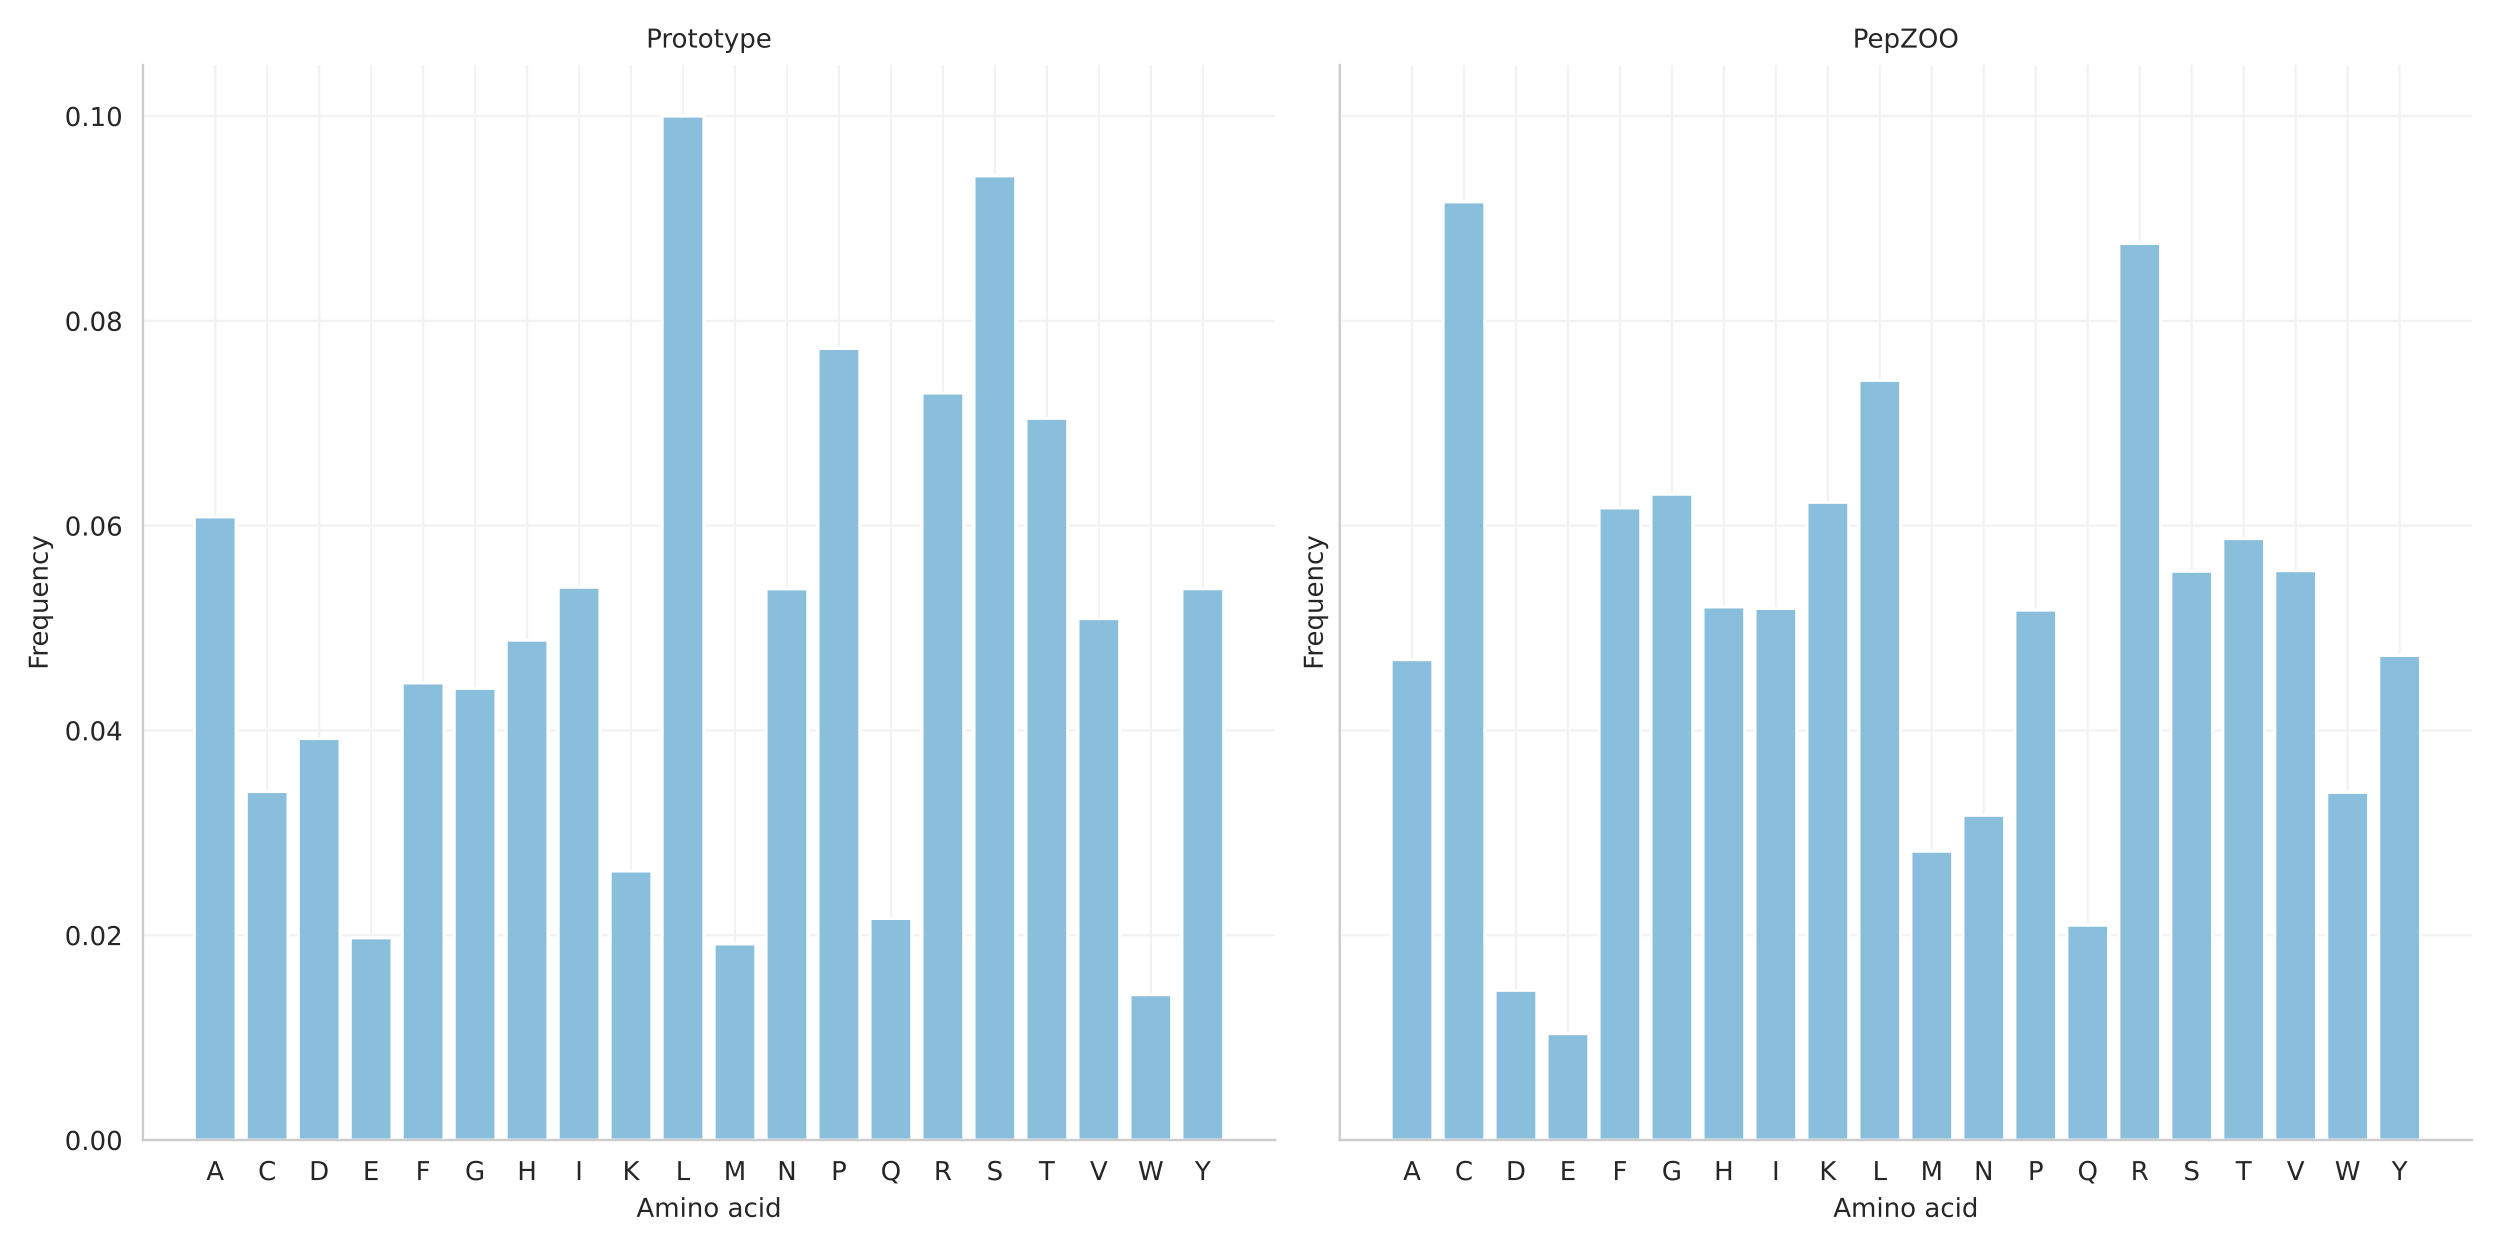<?xml version="1.0" encoding="utf-8" standalone="no"?>
<!DOCTYPE svg PUBLIC "-//W3C//DTD SVG 1.1//EN"
  "http://www.w3.org/Graphics/SVG/1.1/DTD/svg11.dtd">
<!-- Created with matplotlib (https://matplotlib.org/) -->
<svg height="432pt" version="1.1" viewBox="0 0 864 432" width="864pt" xmlns="http://www.w3.org/2000/svg" xmlns:xlink="http://www.w3.org/1999/xlink">
 <defs>
  <style type="text/css">*{stroke-linecap:butt;stroke-linejoin:round;}</style>
 </defs>
 <g id="figure_1">
  <g id="patch_1">
   <path d="M 0 432 
L 864 432 
L 864 0 
L 0 0 
z
" style="fill:#ffffff;"/>
  </g>
  <g id="axes_1">
   <g id="patch_2">
    <path d="M 49.4 394 
L 440.66 394 
L 440.66 22.44 
L 49.4 22.44 
z
" style="fill:#ffffff;"/>
   </g>
   <g id="matplotlib.axis_1">
    <g id="xtick_1">
     <g id="line2d_1">
      <path clip-path="url(#p9fd3f8b994)" d="M 74.37 394 
L 74.37 22.44 
" style="fill:none;stroke:#f2f2f2;stroke-linecap:round;stroke-width:0.8;"/>
     </g>
     <g id="text_1">
      <!-- A -->
      <g style="fill:#262626;" transform="translate(71.292 407.839)scale(0.09 -0.09)">
       <defs>
        <path d="M 34.188 63.188 
L 20.797 26.906 
L 47.609 26.906 
z
M 28.609 72.906 
L 39.797 72.906 
L 67.578 0 
L 57.328 0 
L 50.688 18.703 
L 17.828 18.703 
L 11.188 0 
L 0.781 0 
z
" id="DejaVuSans-65"/>
       </defs>
       <use xlink:href="#DejaVuSans-65"/>
      </g>
     </g>
    </g>
    <g id="xtick_2">
     <g id="line2d_2">
      <path clip-path="url(#p9fd3f8b994)" d="M 92.334 394 
L 92.334 22.44 
" style="fill:none;stroke:#f2f2f2;stroke-linecap:round;stroke-width:0.8;"/>
     </g>
     <g id="text_2">
      <!-- C -->
      <g style="fill:#262626;" transform="translate(89.192 407.839)scale(0.09 -0.09)">
       <defs>
        <path d="M 64.406 67.281 
L 64.406 56.891 
Q 59.422 61.531 53.781 63.812 
Q 48.141 66.109 41.797 66.109 
Q 29.297 66.109 22.656 58.469 
Q 16.016 50.828 16.016 36.375 
Q 16.016 21.969 22.656 14.328 
Q 29.297 6.688 41.797 6.688 
Q 48.141 6.688 53.781 8.984 
Q 59.422 11.281 64.406 15.922 
L 64.406 5.609 
Q 59.234 2.094 53.438 0.328 
Q 47.656 -1.422 41.219 -1.422 
Q 24.656 -1.422 15.125 8.703 
Q 5.609 18.844 5.609 36.375 
Q 5.609 53.953 15.125 64.078 
Q 24.656 74.219 41.219 74.219 
Q 47.75 74.219 53.531 72.484 
Q 59.328 70.75 64.406 67.281 
z
" id="DejaVuSans-67"/>
       </defs>
       <use xlink:href="#DejaVuSans-67"/>
      </g>
     </g>
    </g>
    <g id="xtick_3">
     <g id="line2d_3">
      <path clip-path="url(#p9fd3f8b994)" d="M 110.299 394 
L 110.299 22.44 
" style="fill:none;stroke:#f2f2f2;stroke-linecap:round;stroke-width:0.8;"/>
     </g>
     <g id="text_3">
      <!-- D -->
      <g style="fill:#262626;" transform="translate(106.834 407.839)scale(0.09 -0.09)">
       <defs>
        <path d="M 19.672 64.797 
L 19.672 8.109 
L 31.594 8.109 
Q 46.688 8.109 53.688 14.938 
Q 60.688 21.781 60.688 36.531 
Q 60.688 51.172 53.688 57.984 
Q 46.688 64.797 31.594 64.797 
z
M 9.812 72.906 
L 30.078 72.906 
Q 51.266 72.906 61.172 64.094 
Q 71.094 55.281 71.094 36.531 
Q 71.094 17.672 61.125 8.828 
Q 51.172 0 30.078 0 
L 9.812 0 
z
" id="DejaVuSans-68"/>
       </defs>
       <use xlink:href="#DejaVuSans-68"/>
      </g>
     </g>
    </g>
    <g id="xtick_4">
     <g id="line2d_4">
      <path clip-path="url(#p9fd3f8b994)" d="M 128.263 394 
L 128.263 22.44 
" style="fill:none;stroke:#f2f2f2;stroke-linecap:round;stroke-width:0.8;"/>
     </g>
     <g id="text_4">
      <!-- E -->
      <g style="fill:#262626;" transform="translate(125.419 407.839)scale(0.09 -0.09)">
       <defs>
        <path d="M 9.812 72.906 
L 55.906 72.906 
L 55.906 64.594 
L 19.672 64.594 
L 19.672 43.016 
L 54.391 43.016 
L 54.391 34.719 
L 19.672 34.719 
L 19.672 8.297 
L 56.781 8.297 
L 56.781 0 
L 9.812 0 
z
" id="DejaVuSans-69"/>
       </defs>
       <use xlink:href="#DejaVuSans-69"/>
      </g>
     </g>
    </g>
    <g id="xtick_5">
     <g id="line2d_5">
      <path clip-path="url(#p9fd3f8b994)" d="M 146.227 394 
L 146.227 22.44 
" style="fill:none;stroke:#f2f2f2;stroke-linecap:round;stroke-width:0.8;"/>
     </g>
     <g id="text_5">
      <!-- F -->
      <g style="fill:#262626;" transform="translate(143.639 407.839)scale(0.09 -0.09)">
       <defs>
        <path d="M 9.812 72.906 
L 51.703 72.906 
L 51.703 64.594 
L 19.672 64.594 
L 19.672 43.109 
L 48.578 43.109 
L 48.578 34.812 
L 19.672 34.812 
L 19.672 0 
L 9.812 0 
z
" id="DejaVuSans-70"/>
       </defs>
       <use xlink:href="#DejaVuSans-70"/>
      </g>
     </g>
    </g>
    <g id="xtick_6">
     <g id="line2d_6">
      <path clip-path="url(#p9fd3f8b994)" d="M 164.191 394 
L 164.191 22.44 
" style="fill:none;stroke:#f2f2f2;stroke-linecap:round;stroke-width:0.8;"/>
     </g>
     <g id="text_6">
      <!-- G -->
      <g style="fill:#262626;" transform="translate(160.704 407.839)scale(0.09 -0.09)">
       <defs>
        <path d="M 59.516 10.406 
L 59.516 29.984 
L 43.406 29.984 
L 43.406 38.094 
L 69.281 38.094 
L 69.281 6.781 
Q 63.578 2.734 56.688 0.656 
Q 49.812 -1.422 42 -1.422 
Q 24.906 -1.422 15.25 8.562 
Q 5.609 18.562 5.609 36.375 
Q 5.609 54.25 15.25 64.234 
Q 24.906 74.219 42 74.219 
Q 49.125 74.219 55.547 72.453 
Q 61.969 70.703 67.391 67.281 
L 67.391 56.781 
Q 61.922 61.422 55.766 63.766 
Q 49.609 66.109 42.828 66.109 
Q 29.438 66.109 22.719 58.641 
Q 16.016 51.172 16.016 36.375 
Q 16.016 21.625 22.719 14.156 
Q 29.438 6.688 42.828 6.688 
Q 48.047 6.688 52.141 7.594 
Q 56.25 8.5 59.516 10.406 
z
" id="DejaVuSans-71"/>
       </defs>
       <use xlink:href="#DejaVuSans-71"/>
      </g>
     </g>
    </g>
    <g id="xtick_7">
     <g id="line2d_7">
      <path clip-path="url(#p9fd3f8b994)" d="M 182.155 394 
L 182.155 22.44 
" style="fill:none;stroke:#f2f2f2;stroke-linecap:round;stroke-width:0.8;"/>
     </g>
     <g id="text_7">
      <!-- H -->
      <g style="fill:#262626;" transform="translate(178.771 407.839)scale(0.09 -0.09)">
       <defs>
        <path d="M 9.812 72.906 
L 19.672 72.906 
L 19.672 43.016 
L 55.516 43.016 
L 55.516 72.906 
L 65.375 72.906 
L 65.375 0 
L 55.516 0 
L 55.516 34.719 
L 19.672 34.719 
L 19.672 0 
L 9.812 0 
z
" id="DejaVuSans-72"/>
       </defs>
       <use xlink:href="#DejaVuSans-72"/>
      </g>
     </g>
    </g>
    <g id="xtick_8">
     <g id="line2d_8">
      <path clip-path="url(#p9fd3f8b994)" d="M 200.12 394 
L 200.12 22.44 
" style="fill:none;stroke:#f2f2f2;stroke-linecap:round;stroke-width:0.8;"/>
     </g>
     <g id="text_8">
      <!-- I -->
      <g style="fill:#262626;" transform="translate(198.792 407.839)scale(0.09 -0.09)">
       <defs>
        <path d="M 9.812 72.906 
L 19.672 72.906 
L 19.672 0 
L 9.812 0 
z
" id="DejaVuSans-73"/>
       </defs>
       <use xlink:href="#DejaVuSans-73"/>
      </g>
     </g>
    </g>
    <g id="xtick_9">
     <g id="line2d_9">
      <path clip-path="url(#p9fd3f8b994)" d="M 218.084 394 
L 218.084 22.44 
" style="fill:none;stroke:#f2f2f2;stroke-linecap:round;stroke-width:0.8;"/>
     </g>
     <g id="text_9">
      <!-- K -->
      <g style="fill:#262626;" transform="translate(215.133 407.839)scale(0.09 -0.09)">
       <defs>
        <path d="M 9.812 72.906 
L 19.672 72.906 
L 19.672 42.094 
L 52.391 72.906 
L 65.094 72.906 
L 28.906 38.922 
L 67.672 0 
L 54.688 0 
L 19.672 35.109 
L 19.672 0 
L 9.812 0 
z
" id="DejaVuSans-75"/>
       </defs>
       <use xlink:href="#DejaVuSans-75"/>
      </g>
     </g>
    </g>
    <g id="xtick_10">
     <g id="line2d_10">
      <path clip-path="url(#p9fd3f8b994)" d="M 236.048 394 
L 236.048 22.44 
" style="fill:none;stroke:#f2f2f2;stroke-linecap:round;stroke-width:0.8;"/>
     </g>
     <g id="text_10">
      <!-- L -->
      <g style="fill:#262626;" transform="translate(233.541 407.839)scale(0.09 -0.09)">
       <defs>
        <path d="M 9.812 72.906 
L 19.672 72.906 
L 19.672 8.297 
L 55.172 8.297 
L 55.172 0 
L 9.812 0 
z
" id="DejaVuSans-76"/>
       </defs>
       <use xlink:href="#DejaVuSans-76"/>
      </g>
     </g>
    </g>
    <g id="xtick_11">
     <g id="line2d_11">
      <path clip-path="url(#p9fd3f8b994)" d="M 254.012 394 
L 254.012 22.44 
" style="fill:none;stroke:#f2f2f2;stroke-linecap:round;stroke-width:0.8;"/>
     </g>
     <g id="text_11">
      <!-- M -->
      <g style="fill:#262626;" transform="translate(250.129 407.839)scale(0.09 -0.09)">
       <defs>
        <path d="M 9.812 72.906 
L 24.516 72.906 
L 43.109 23.297 
L 61.812 72.906 
L 76.516 72.906 
L 76.516 0 
L 66.891 0 
L 66.891 64.016 
L 48.094 14.016 
L 38.188 14.016 
L 19.391 64.016 
L 19.391 0 
L 9.812 0 
z
" id="DejaVuSans-77"/>
       </defs>
       <use xlink:href="#DejaVuSans-77"/>
      </g>
     </g>
    </g>
    <g id="xtick_12">
     <g id="line2d_12">
      <path clip-path="url(#p9fd3f8b994)" d="M 271.976 394 
L 271.976 22.44 
" style="fill:none;stroke:#f2f2f2;stroke-linecap:round;stroke-width:0.8;"/>
     </g>
     <g id="text_12">
      <!-- N -->
      <g style="fill:#262626;" transform="translate(268.61 407.839)scale(0.09 -0.09)">
       <defs>
        <path d="M 9.812 72.906 
L 23.094 72.906 
L 55.422 11.922 
L 55.422 72.906 
L 64.984 72.906 
L 64.984 0 
L 51.703 0 
L 19.391 60.984 
L 19.391 0 
L 9.812 0 
z
" id="DejaVuSans-78"/>
       </defs>
       <use xlink:href="#DejaVuSans-78"/>
      </g>
     </g>
    </g>
    <g id="xtick_13">
     <g id="line2d_13">
      <path clip-path="url(#p9fd3f8b994)" d="M 289.94 394 
L 289.94 22.44 
" style="fill:none;stroke:#f2f2f2;stroke-linecap:round;stroke-width:0.8;"/>
     </g>
     <g id="text_13">
      <!-- P -->
      <g style="fill:#262626;" transform="translate(287.227 407.839)scale(0.09 -0.09)">
       <defs>
        <path d="M 19.672 64.797 
L 19.672 37.406 
L 32.078 37.406 
Q 38.969 37.406 42.719 40.969 
Q 46.484 44.531 46.484 51.125 
Q 46.484 57.672 42.719 61.234 
Q 38.969 64.797 32.078 64.797 
z
M 9.812 72.906 
L 32.078 72.906 
Q 44.344 72.906 50.609 67.359 
Q 56.891 61.812 56.891 51.125 
Q 56.891 40.328 50.609 34.812 
Q 44.344 29.297 32.078 29.297 
L 19.672 29.297 
L 19.672 0 
L 9.812 0 
z
" id="DejaVuSans-80"/>
       </defs>
       <use xlink:href="#DejaVuSans-80"/>
      </g>
     </g>
    </g>
    <g id="xtick_14">
     <g id="line2d_14">
      <path clip-path="url(#p9fd3f8b994)" d="M 307.905 394 
L 307.905 22.44 
" style="fill:none;stroke:#f2f2f2;stroke-linecap:round;stroke-width:0.8;"/>
     </g>
     <g id="text_14">
      <!-- Q -->
      <g style="fill:#262626;" transform="translate(304.362 407.839)scale(0.09 -0.09)">
       <defs>
        <path d="M 39.406 66.219 
Q 28.656 66.219 22.328 58.203 
Q 16.016 50.203 16.016 36.375 
Q 16.016 22.609 22.328 14.594 
Q 28.656 6.594 39.406 6.594 
Q 50.141 6.594 56.422 14.594 
Q 62.703 22.609 62.703 36.375 
Q 62.703 50.203 56.422 58.203 
Q 50.141 66.219 39.406 66.219 
z
M 53.219 1.312 
L 66.219 -12.891 
L 54.297 -12.891 
L 43.5 -1.219 
Q 41.891 -1.312 41.031 -1.359 
Q 40.188 -1.422 39.406 -1.422 
Q 24.031 -1.422 14.812 8.859 
Q 5.609 19.141 5.609 36.375 
Q 5.609 53.656 14.812 63.938 
Q 24.031 74.219 39.406 74.219 
Q 54.734 74.219 63.906 63.938 
Q 73.094 53.656 73.094 36.375 
Q 73.094 23.688 67.984 14.641 
Q 62.891 5.609 53.219 1.312 
z
" id="DejaVuSans-81"/>
       </defs>
       <use xlink:href="#DejaVuSans-81"/>
      </g>
     </g>
    </g>
    <g id="xtick_15">
     <g id="line2d_15">
      <path clip-path="url(#p9fd3f8b994)" d="M 325.869 394 
L 325.869 22.44 
" style="fill:none;stroke:#f2f2f2;stroke-linecap:round;stroke-width:0.8;"/>
     </g>
     <g id="text_15">
      <!-- R -->
      <g style="fill:#262626;" transform="translate(322.742 407.839)scale(0.09 -0.09)">
       <defs>
        <path d="M 44.391 34.188 
Q 47.562 33.109 50.562 29.594 
Q 53.562 26.078 56.594 19.922 
L 66.609 0 
L 56 0 
L 46.688 18.703 
Q 43.062 26.031 39.672 28.422 
Q 36.281 30.812 30.422 30.812 
L 19.672 30.812 
L 19.672 0 
L 9.812 0 
L 9.812 72.906 
L 32.078 72.906 
Q 44.578 72.906 50.734 67.672 
Q 56.891 62.453 56.891 51.906 
Q 56.891 45.016 53.688 40.469 
Q 50.484 35.938 44.391 34.188 
z
M 19.672 64.797 
L 19.672 38.922 
L 32.078 38.922 
Q 39.203 38.922 42.844 42.219 
Q 46.484 45.516 46.484 51.906 
Q 46.484 58.297 42.844 61.547 
Q 39.203 64.797 32.078 64.797 
z
" id="DejaVuSans-82"/>
       </defs>
       <use xlink:href="#DejaVuSans-82"/>
      </g>
     </g>
    </g>
    <g id="xtick_16">
     <g id="line2d_16">
      <path clip-path="url(#p9fd3f8b994)" d="M 343.833 394 
L 343.833 22.44 
" style="fill:none;stroke:#f2f2f2;stroke-linecap:round;stroke-width:0.8;"/>
     </g>
     <g id="text_16">
      <!-- S -->
      <g style="fill:#262626;" transform="translate(340.976 407.839)scale(0.09 -0.09)">
       <defs>
        <path d="M 53.516 70.516 
L 53.516 60.891 
Q 47.906 63.578 42.922 64.891 
Q 37.938 66.219 33.297 66.219 
Q 25.25 66.219 20.875 63.094 
Q 16.5 59.969 16.5 54.203 
Q 16.5 49.359 19.406 46.891 
Q 22.312 44.438 30.422 42.922 
L 36.375 41.703 
Q 47.406 39.594 52.656 34.297 
Q 57.906 29 57.906 20.125 
Q 57.906 9.516 50.797 4.047 
Q 43.703 -1.422 29.984 -1.422 
Q 24.812 -1.422 18.969 -0.25 
Q 13.141 0.922 6.891 3.219 
L 6.891 13.375 
Q 12.891 10.016 18.656 8.297 
Q 24.422 6.594 29.984 6.594 
Q 38.422 6.594 43.016 9.906 
Q 47.609 13.234 47.609 19.391 
Q 47.609 24.75 44.312 27.781 
Q 41.016 30.812 33.5 32.328 
L 27.484 33.5 
Q 16.453 35.688 11.516 40.375 
Q 6.594 45.062 6.594 53.422 
Q 6.594 63.094 13.406 68.656 
Q 20.219 74.219 32.172 74.219 
Q 37.312 74.219 42.625 73.281 
Q 47.953 72.359 53.516 70.516 
z
" id="DejaVuSans-83"/>
       </defs>
       <use xlink:href="#DejaVuSans-83"/>
      </g>
     </g>
    </g>
    <g id="xtick_17">
     <g id="line2d_17">
      <path clip-path="url(#p9fd3f8b994)" d="M 361.797 394 
L 361.797 22.44 
" style="fill:none;stroke:#f2f2f2;stroke-linecap:round;stroke-width:0.8;"/>
     </g>
     <g id="text_17">
      <!-- T -->
      <g style="fill:#262626;" transform="translate(359.049 407.839)scale(0.09 -0.09)">
       <defs>
        <path d="M -0.297 72.906 
L 61.375 72.906 
L 61.375 64.594 
L 35.5 64.594 
L 35.5 0 
L 25.594 0 
L 25.594 64.594 
L -0.297 64.594 
z
" id="DejaVuSans-84"/>
       </defs>
       <use xlink:href="#DejaVuSans-84"/>
      </g>
     </g>
    </g>
    <g id="xtick_18">
     <g id="line2d_18">
      <path clip-path="url(#p9fd3f8b994)" d="M 379.761 394 
L 379.761 22.44 
" style="fill:none;stroke:#f2f2f2;stroke-linecap:round;stroke-width:0.8;"/>
     </g>
     <g id="text_18">
      <!-- V -->
      <g style="fill:#262626;" transform="translate(376.683 407.839)scale(0.09 -0.09)">
       <defs>
        <path d="M 28.609 0 
L 0.781 72.906 
L 11.078 72.906 
L 34.188 11.531 
L 57.328 72.906 
L 67.578 72.906 
L 39.797 0 
z
" id="DejaVuSans-86"/>
       </defs>
       <use xlink:href="#DejaVuSans-86"/>
      </g>
     </g>
    </g>
    <g id="xtick_19">
     <g id="line2d_19">
      <path clip-path="url(#p9fd3f8b994)" d="M 397.726 394 
L 397.726 22.44 
" style="fill:none;stroke:#f2f2f2;stroke-linecap:round;stroke-width:0.8;"/>
     </g>
     <g id="text_19">
      <!-- W -->
      <g style="fill:#262626;" transform="translate(393.276 407.839)scale(0.09 -0.09)">
       <defs>
        <path d="M 3.328 72.906 
L 13.281 72.906 
L 28.609 11.281 
L 43.891 72.906 
L 54.984 72.906 
L 70.312 11.281 
L 85.594 72.906 
L 95.609 72.906 
L 77.297 0 
L 64.891 0 
L 49.516 63.281 
L 33.984 0 
L 21.578 0 
z
" id="DejaVuSans-87"/>
       </defs>
       <use xlink:href="#DejaVuSans-87"/>
      </g>
     </g>
    </g>
    <g id="xtick_20">
     <g id="line2d_20">
      <path clip-path="url(#p9fd3f8b994)" d="M 415.69 394 
L 415.69 22.44 
" style="fill:none;stroke:#f2f2f2;stroke-linecap:round;stroke-width:0.8;"/>
     </g>
     <g id="text_20">
      <!-- Y -->
      <g style="fill:#262626;" transform="translate(412.941 407.839)scale(0.09 -0.09)">
       <defs>
        <path d="M -0.203 72.906 
L 10.406 72.906 
L 30.609 42.922 
L 50.688 72.906 
L 61.281 72.906 
L 35.5 34.719 
L 35.5 0 
L 25.594 0 
L 25.594 34.719 
z
" id="DejaVuSans-89"/>
       </defs>
       <use xlink:href="#DejaVuSans-89"/>
      </g>
     </g>
    </g>
    <g id="text_21">
     <!-- Amino acid -->
     <g style="fill:#262626;" transform="translate(219.944 420.549)scale(0.09 -0.09)">
      <defs>
       <path d="M 52 44.188 
Q 55.375 50.25 60.062 53.125 
Q 64.75 56 71.094 56 
Q 79.641 56 84.281 50.016 
Q 88.922 44.047 88.922 33.016 
L 88.922 0 
L 79.891 0 
L 79.891 32.719 
Q 79.891 40.578 77.094 44.375 
Q 74.312 48.188 68.609 48.188 
Q 61.625 48.188 57.562 43.547 
Q 53.516 38.922 53.516 30.906 
L 53.516 0 
L 44.484 0 
L 44.484 32.719 
Q 44.484 40.625 41.703 44.406 
Q 38.922 48.188 33.109 48.188 
Q 26.219 48.188 22.156 43.531 
Q 18.109 38.875 18.109 30.906 
L 18.109 0 
L 9.078 0 
L 9.078 54.688 
L 18.109 54.688 
L 18.109 46.188 
Q 21.188 51.219 25.484 53.609 
Q 29.781 56 35.688 56 
Q 41.656 56 45.828 52.969 
Q 50 49.953 52 44.188 
z
" id="DejaVuSans-109"/>
       <path d="M 9.422 54.688 
L 18.406 54.688 
L 18.406 0 
L 9.422 0 
z
M 9.422 75.984 
L 18.406 75.984 
L 18.406 64.594 
L 9.422 64.594 
z
" id="DejaVuSans-105"/>
       <path d="M 54.891 33.016 
L 54.891 0 
L 45.906 0 
L 45.906 32.719 
Q 45.906 40.484 42.875 44.328 
Q 39.844 48.188 33.797 48.188 
Q 26.516 48.188 22.312 43.547 
Q 18.109 38.922 18.109 30.906 
L 18.109 0 
L 9.078 0 
L 9.078 54.688 
L 18.109 54.688 
L 18.109 46.188 
Q 21.344 51.125 25.703 53.562 
Q 30.078 56 35.797 56 
Q 45.219 56 50.047 50.172 
Q 54.891 44.344 54.891 33.016 
z
" id="DejaVuSans-110"/>
       <path d="M 30.609 48.391 
Q 23.391 48.391 19.188 42.75 
Q 14.984 37.109 14.984 27.297 
Q 14.984 17.484 19.156 11.844 
Q 23.344 6.203 30.609 6.203 
Q 37.797 6.203 41.984 11.859 
Q 46.188 17.531 46.188 27.297 
Q 46.188 37.016 41.984 42.703 
Q 37.797 48.391 30.609 48.391 
z
M 30.609 56 
Q 42.328 56 49.016 48.375 
Q 55.719 40.766 55.719 27.297 
Q 55.719 13.875 49.016 6.219 
Q 42.328 -1.422 30.609 -1.422 
Q 18.844 -1.422 12.172 6.219 
Q 5.516 13.875 5.516 27.297 
Q 5.516 40.766 12.172 48.375 
Q 18.844 56 30.609 56 
z
" id="DejaVuSans-111"/>
       <path id="DejaVuSans-32"/>
       <path d="M 34.281 27.484 
Q 23.391 27.484 19.188 25 
Q 14.984 22.516 14.984 16.5 
Q 14.984 11.719 18.141 8.906 
Q 21.297 6.109 26.703 6.109 
Q 34.188 6.109 38.703 11.406 
Q 43.219 16.703 43.219 25.484 
L 43.219 27.484 
z
M 52.203 31.203 
L 52.203 0 
L 43.219 0 
L 43.219 8.297 
Q 40.141 3.328 35.547 0.953 
Q 30.953 -1.422 24.312 -1.422 
Q 15.922 -1.422 10.953 3.297 
Q 6 8.016 6 15.922 
Q 6 25.141 12.172 29.828 
Q 18.359 34.516 30.609 34.516 
L 43.219 34.516 
L 43.219 35.406 
Q 43.219 41.609 39.141 45 
Q 35.062 48.391 27.688 48.391 
Q 23 48.391 18.547 47.266 
Q 14.109 46.141 10.016 43.891 
L 10.016 52.203 
Q 14.938 54.109 19.578 55.047 
Q 24.219 56 28.609 56 
Q 40.484 56 46.344 49.844 
Q 52.203 43.703 52.203 31.203 
z
" id="DejaVuSans-97"/>
       <path d="M 48.781 52.594 
L 48.781 44.188 
Q 44.969 46.297 41.141 47.344 
Q 37.312 48.391 33.406 48.391 
Q 24.656 48.391 19.812 42.844 
Q 14.984 37.312 14.984 27.297 
Q 14.984 17.281 19.812 11.734 
Q 24.656 6.203 33.406 6.203 
Q 37.312 6.203 41.141 7.25 
Q 44.969 8.297 48.781 10.406 
L 48.781 2.094 
Q 45.016 0.344 40.984 -0.531 
Q 36.969 -1.422 32.422 -1.422 
Q 20.062 -1.422 12.781 6.344 
Q 5.516 14.109 5.516 27.297 
Q 5.516 40.672 12.859 48.328 
Q 20.219 56 33.016 56 
Q 37.156 56 41.109 55.141 
Q 45.062 54.297 48.781 52.594 
z
" id="DejaVuSans-99"/>
       <path d="M 45.406 46.391 
L 45.406 75.984 
L 54.391 75.984 
L 54.391 0 
L 45.406 0 
L 45.406 8.203 
Q 42.578 3.328 38.25 0.953 
Q 33.938 -1.422 27.875 -1.422 
Q 17.969 -1.422 11.734 6.484 
Q 5.516 14.406 5.516 27.297 
Q 5.516 40.188 11.734 48.094 
Q 17.969 56 27.875 56 
Q 33.938 56 38.25 53.625 
Q 42.578 51.266 45.406 46.391 
z
M 14.797 27.297 
Q 14.797 17.391 18.875 11.75 
Q 22.953 6.109 30.078 6.109 
Q 37.203 6.109 41.297 11.75 
Q 45.406 17.391 45.406 27.297 
Q 45.406 37.203 41.297 42.844 
Q 37.203 48.484 30.078 48.484 
Q 22.953 48.484 18.875 42.844 
Q 14.797 37.203 14.797 27.297 
z
" id="DejaVuSans-100"/>
      </defs>
      <use xlink:href="#DejaVuSans-65"/>
      <use x="68.408" xlink:href="#DejaVuSans-109"/>
      <use x="165.82" xlink:href="#DejaVuSans-105"/>
      <use x="193.604" xlink:href="#DejaVuSans-110"/>
      <use x="256.982" xlink:href="#DejaVuSans-111"/>
      <use x="318.164" xlink:href="#DejaVuSans-32"/>
      <use x="349.951" xlink:href="#DejaVuSans-97"/>
      <use x="411.23" xlink:href="#DejaVuSans-99"/>
      <use x="466.211" xlink:href="#DejaVuSans-105"/>
      <use x="493.994" xlink:href="#DejaVuSans-100"/>
     </g>
    </g>
   </g>
   <g id="matplotlib.axis_2">
    <g id="ytick_1">
     <g id="line2d_21">
      <path clip-path="url(#p9fd3f8b994)" d="M 49.4 394 
L 440.66 394 
" style="fill:none;stroke:#f2f2f2;stroke-linecap:round;stroke-width:0.8;"/>
     </g>
     <g id="text_22">
      <!-- 0.00 -->
      <g style="fill:#262626;" transform="translate(22.361 397.419)scale(0.09 -0.09)">
       <defs>
        <path d="M 31.781 66.406 
Q 24.172 66.406 20.328 58.906 
Q 16.5 51.422 16.5 36.375 
Q 16.5 21.391 20.328 13.891 
Q 24.172 6.391 31.781 6.391 
Q 39.453 6.391 43.281 13.891 
Q 47.125 21.391 47.125 36.375 
Q 47.125 51.422 43.281 58.906 
Q 39.453 66.406 31.781 66.406 
z
M 31.781 74.219 
Q 44.047 74.219 50.516 64.516 
Q 56.984 54.828 56.984 36.375 
Q 56.984 17.969 50.516 8.266 
Q 44.047 -1.422 31.781 -1.422 
Q 19.531 -1.422 13.062 8.266 
Q 6.594 17.969 6.594 36.375 
Q 6.594 54.828 13.062 64.516 
Q 19.531 74.219 31.781 74.219 
z
" id="DejaVuSans-48"/>
        <path d="M 10.688 12.406 
L 21 12.406 
L 21 0 
L 10.688 0 
z
" id="DejaVuSans-46"/>
       </defs>
       <use xlink:href="#DejaVuSans-48"/>
       <use x="63.623" xlink:href="#DejaVuSans-46"/>
       <use x="95.41" xlink:href="#DejaVuSans-48"/>
       <use x="159.033" xlink:href="#DejaVuSans-48"/>
      </g>
     </g>
    </g>
    <g id="ytick_2">
     <g id="line2d_22">
      <path clip-path="url(#p9fd3f8b994)" d="M 49.4 323.225 
L 440.66 323.225 
" style="fill:none;stroke:#f2f2f2;stroke-linecap:round;stroke-width:0.8;"/>
     </g>
     <g id="text_23">
      <!-- 0.02 -->
      <g style="fill:#262626;" transform="translate(22.361 326.644)scale(0.09 -0.09)">
       <defs>
        <path d="M 19.188 8.297 
L 53.609 8.297 
L 53.609 0 
L 7.328 0 
L 7.328 8.297 
Q 12.938 14.109 22.625 23.891 
Q 32.328 33.688 34.812 36.531 
Q 39.547 41.844 41.422 45.531 
Q 43.312 49.219 43.312 52.781 
Q 43.312 58.594 39.234 62.25 
Q 35.156 65.922 28.609 65.922 
Q 23.969 65.922 18.812 64.312 
Q 13.672 62.703 7.812 59.422 
L 7.812 69.391 
Q 13.766 71.781 18.938 73 
Q 24.125 74.219 28.422 74.219 
Q 39.75 74.219 46.484 68.547 
Q 53.219 62.891 53.219 53.422 
Q 53.219 48.922 51.531 44.891 
Q 49.859 40.875 45.406 35.406 
Q 44.188 33.984 37.641 27.219 
Q 31.109 20.453 19.188 8.297 
z
" id="DejaVuSans-50"/>
       </defs>
       <use xlink:href="#DejaVuSans-48"/>
       <use x="63.623" xlink:href="#DejaVuSans-46"/>
       <use x="95.41" xlink:href="#DejaVuSans-48"/>
       <use x="159.033" xlink:href="#DejaVuSans-50"/>
      </g>
     </g>
    </g>
    <g id="ytick_3">
     <g id="line2d_23">
      <path clip-path="url(#p9fd3f8b994)" d="M 49.4 252.449 
L 440.66 252.449 
" style="fill:none;stroke:#f2f2f2;stroke-linecap:round;stroke-width:0.8;"/>
     </g>
     <g id="text_24">
      <!-- 0.04 -->
      <g style="fill:#262626;" transform="translate(22.361 255.868)scale(0.09 -0.09)">
       <defs>
        <path d="M 37.797 64.312 
L 12.891 25.391 
L 37.797 25.391 
z
M 35.203 72.906 
L 47.609 72.906 
L 47.609 25.391 
L 58.016 25.391 
L 58.016 17.188 
L 47.609 17.188 
L 47.609 0 
L 37.797 0 
L 37.797 17.188 
L 4.891 17.188 
L 4.891 26.703 
z
" id="DejaVuSans-52"/>
       </defs>
       <use xlink:href="#DejaVuSans-48"/>
       <use x="63.623" xlink:href="#DejaVuSans-46"/>
       <use x="95.41" xlink:href="#DejaVuSans-48"/>
       <use x="159.033" xlink:href="#DejaVuSans-52"/>
      </g>
     </g>
    </g>
    <g id="ytick_4">
     <g id="line2d_24">
      <path clip-path="url(#p9fd3f8b994)" d="M 49.4 181.674 
L 440.66 181.674 
" style="fill:none;stroke:#f2f2f2;stroke-linecap:round;stroke-width:0.8;"/>
     </g>
     <g id="text_25">
      <!-- 0.06 -->
      <g style="fill:#262626;" transform="translate(22.361 185.093)scale(0.09 -0.09)">
       <defs>
        <path d="M 33.016 40.375 
Q 26.375 40.375 22.484 35.828 
Q 18.609 31.297 18.609 23.391 
Q 18.609 15.531 22.484 10.953 
Q 26.375 6.391 33.016 6.391 
Q 39.656 6.391 43.531 10.953 
Q 47.406 15.531 47.406 23.391 
Q 47.406 31.297 43.531 35.828 
Q 39.656 40.375 33.016 40.375 
z
M 52.594 71.297 
L 52.594 62.312 
Q 48.875 64.062 45.094 64.984 
Q 41.312 65.922 37.594 65.922 
Q 27.828 65.922 22.672 59.328 
Q 17.531 52.734 16.797 39.406 
Q 19.672 43.656 24.016 45.922 
Q 28.375 48.188 33.594 48.188 
Q 44.578 48.188 50.953 41.516 
Q 57.328 34.859 57.328 23.391 
Q 57.328 12.156 50.688 5.359 
Q 44.047 -1.422 33.016 -1.422 
Q 20.359 -1.422 13.672 8.266 
Q 6.984 17.969 6.984 36.375 
Q 6.984 53.656 15.188 63.938 
Q 23.391 74.219 37.203 74.219 
Q 40.922 74.219 44.703 73.484 
Q 48.484 72.75 52.594 71.297 
z
" id="DejaVuSans-54"/>
       </defs>
       <use xlink:href="#DejaVuSans-48"/>
       <use x="63.623" xlink:href="#DejaVuSans-46"/>
       <use x="95.41" xlink:href="#DejaVuSans-48"/>
       <use x="159.033" xlink:href="#DejaVuSans-54"/>
      </g>
     </g>
    </g>
    <g id="ytick_5">
     <g id="line2d_25">
      <path clip-path="url(#p9fd3f8b994)" d="M 49.4 110.898 
L 440.66 110.898 
" style="fill:none;stroke:#f2f2f2;stroke-linecap:round;stroke-width:0.8;"/>
     </g>
     <g id="text_26">
      <!-- 0.08 -->
      <g style="fill:#262626;" transform="translate(22.361 114.317)scale(0.09 -0.09)">
       <defs>
        <path d="M 31.781 34.625 
Q 24.75 34.625 20.719 30.859 
Q 16.703 27.094 16.703 20.516 
Q 16.703 13.922 20.719 10.156 
Q 24.75 6.391 31.781 6.391 
Q 38.812 6.391 42.859 10.172 
Q 46.922 13.969 46.922 20.516 
Q 46.922 27.094 42.891 30.859 
Q 38.875 34.625 31.781 34.625 
z
M 21.922 38.812 
Q 15.578 40.375 12.031 44.719 
Q 8.5 49.078 8.5 55.328 
Q 8.5 64.062 14.719 69.141 
Q 20.953 74.219 31.781 74.219 
Q 42.672 74.219 48.875 69.141 
Q 55.078 64.062 55.078 55.328 
Q 55.078 49.078 51.531 44.719 
Q 48 40.375 41.703 38.812 
Q 48.828 37.156 52.797 32.312 
Q 56.781 27.484 56.781 20.516 
Q 56.781 9.906 50.312 4.234 
Q 43.844 -1.422 31.781 -1.422 
Q 19.734 -1.422 13.25 4.234 
Q 6.781 9.906 6.781 20.516 
Q 6.781 27.484 10.781 32.312 
Q 14.797 37.156 21.922 38.812 
z
M 18.312 54.391 
Q 18.312 48.734 21.844 45.562 
Q 25.391 42.391 31.781 42.391 
Q 38.141 42.391 41.719 45.562 
Q 45.312 48.734 45.312 54.391 
Q 45.312 60.062 41.719 63.234 
Q 38.141 66.406 31.781 66.406 
Q 25.391 66.406 21.844 63.234 
Q 18.312 60.062 18.312 54.391 
z
" id="DejaVuSans-56"/>
       </defs>
       <use xlink:href="#DejaVuSans-48"/>
       <use x="63.623" xlink:href="#DejaVuSans-46"/>
       <use x="95.41" xlink:href="#DejaVuSans-48"/>
       <use x="159.033" xlink:href="#DejaVuSans-56"/>
      </g>
     </g>
    </g>
    <g id="ytick_6">
     <g id="line2d_26">
      <path clip-path="url(#p9fd3f8b994)" d="M 49.4 40.123 
L 440.66 40.123 
" style="fill:none;stroke:#f2f2f2;stroke-linecap:round;stroke-width:0.8;"/>
     </g>
     <g id="text_27">
      <!-- 0.10 -->
      <g style="fill:#262626;" transform="translate(22.361 43.542)scale(0.09 -0.09)">
       <defs>
        <path d="M 12.406 8.297 
L 28.516 8.297 
L 28.516 63.922 
L 10.984 60.406 
L 10.984 69.391 
L 28.422 72.906 
L 38.281 72.906 
L 38.281 8.297 
L 54.391 8.297 
L 54.391 0 
L 12.406 0 
z
" id="DejaVuSans-49"/>
       </defs>
       <use xlink:href="#DejaVuSans-48"/>
       <use x="63.623" xlink:href="#DejaVuSans-46"/>
       <use x="95.41" xlink:href="#DejaVuSans-49"/>
       <use x="159.033" xlink:href="#DejaVuSans-48"/>
      </g>
     </g>
    </g>
    <g id="text_28">
     <!-- Frequency -->
     <g style="fill:#262626;" transform="translate(16.489 231.467)rotate(-90)scale(0.09 -0.09)">
      <defs>
       <path d="M 41.109 46.297 
Q 39.594 47.172 37.812 47.578 
Q 36.031 48 33.891 48 
Q 26.266 48 22.188 43.047 
Q 18.109 38.094 18.109 28.812 
L 18.109 0 
L 9.078 0 
L 9.078 54.688 
L 18.109 54.688 
L 18.109 46.188 
Q 20.953 51.172 25.484 53.578 
Q 30.031 56 36.531 56 
Q 37.453 56 38.578 55.875 
Q 39.703 55.766 41.062 55.516 
z
" id="DejaVuSans-114"/>
       <path d="M 56.203 29.594 
L 56.203 25.203 
L 14.891 25.203 
Q 15.484 15.922 20.484 11.062 
Q 25.484 6.203 34.422 6.203 
Q 39.594 6.203 44.453 7.469 
Q 49.312 8.734 54.109 11.281 
L 54.109 2.781 
Q 49.266 0.734 44.188 -0.344 
Q 39.109 -1.422 33.891 -1.422 
Q 20.797 -1.422 13.156 6.188 
Q 5.516 13.812 5.516 26.812 
Q 5.516 40.234 12.766 48.109 
Q 20.016 56 32.328 56 
Q 43.359 56 49.781 48.891 
Q 56.203 41.797 56.203 29.594 
z
M 47.219 32.234 
Q 47.125 39.594 43.094 43.984 
Q 39.062 48.391 32.422 48.391 
Q 24.906 48.391 20.391 44.141 
Q 15.875 39.891 15.188 32.172 
z
" id="DejaVuSans-101"/>
       <path d="M 14.797 27.297 
Q 14.797 17.391 18.875 11.75 
Q 22.953 6.109 30.078 6.109 
Q 37.203 6.109 41.297 11.75 
Q 45.406 17.391 45.406 27.297 
Q 45.406 37.203 41.297 42.844 
Q 37.203 48.484 30.078 48.484 
Q 22.953 48.484 18.875 42.844 
Q 14.797 37.203 14.797 27.297 
z
M 45.406 8.203 
Q 42.578 3.328 38.25 0.953 
Q 33.938 -1.422 27.875 -1.422 
Q 17.969 -1.422 11.734 6.484 
Q 5.516 14.406 5.516 27.297 
Q 5.516 40.188 11.734 48.094 
Q 17.969 56 27.875 56 
Q 33.938 56 38.25 53.625 
Q 42.578 51.266 45.406 46.391 
L 45.406 54.688 
L 54.391 54.688 
L 54.391 -20.797 
L 45.406 -20.797 
z
" id="DejaVuSans-113"/>
       <path d="M 8.5 21.578 
L 8.5 54.688 
L 17.484 54.688 
L 17.484 21.922 
Q 17.484 14.156 20.5 10.266 
Q 23.531 6.391 29.594 6.391 
Q 36.859 6.391 41.078 11.031 
Q 45.312 15.672 45.312 23.688 
L 45.312 54.688 
L 54.297 54.688 
L 54.297 0 
L 45.312 0 
L 45.312 8.406 
Q 42.047 3.422 37.719 1 
Q 33.406 -1.422 27.688 -1.422 
Q 18.266 -1.422 13.375 4.438 
Q 8.5 10.297 8.5 21.578 
z
M 31.109 56 
z
" id="DejaVuSans-117"/>
       <path d="M 32.172 -5.078 
Q 28.375 -14.844 24.75 -17.812 
Q 21.141 -20.797 15.094 -20.797 
L 7.906 -20.797 
L 7.906 -13.281 
L 13.188 -13.281 
Q 16.891 -13.281 18.938 -11.516 
Q 21 -9.766 23.484 -3.219 
L 25.094 0.875 
L 2.984 54.688 
L 12.5 54.688 
L 29.594 11.922 
L 46.688 54.688 
L 56.203 54.688 
z
" id="DejaVuSans-121"/>
      </defs>
      <use xlink:href="#DejaVuSans-70"/>
      <use x="50.27" xlink:href="#DejaVuSans-114"/>
      <use x="89.133" xlink:href="#DejaVuSans-101"/>
      <use x="150.656" xlink:href="#DejaVuSans-113"/>
      <use x="214.133" xlink:href="#DejaVuSans-117"/>
      <use x="277.512" xlink:href="#DejaVuSans-101"/>
      <use x="339.035" xlink:href="#DejaVuSans-110"/>
      <use x="402.414" xlink:href="#DejaVuSans-99"/>
      <use x="457.395" xlink:href="#DejaVuSans-121"/>
     </g>
    </g>
   </g>
   <g id="patch_3">
    <path clip-path="url(#p9fd3f8b994)" d="M 67.185 394 
L 81.556 394 
L 81.556 178.686 
L 67.185 178.686 
z
" style="fill:#89bedc;stroke:#ffffff;stroke-linejoin:miter;"/>
   </g>
   <g id="patch_4">
    <path clip-path="url(#p9fd3f8b994)" d="M 85.149 394 
L 99.52 394 
L 99.52 273.592 
L 85.149 273.592 
z
" style="fill:#89bedc;stroke:#ffffff;stroke-linejoin:miter;"/>
   </g>
   <g id="patch_5">
    <path clip-path="url(#p9fd3f8b994)" d="M 103.113 394 
L 117.484 394 
L 117.484 255.267 
L 103.113 255.267 
z
" style="fill:#89bedc;stroke:#ffffff;stroke-linejoin:miter;"/>
   </g>
   <g id="patch_6">
    <path clip-path="url(#p9fd3f8b994)" d="M 121.077 394 
L 135.448 394 
L 135.448 324.165 
L 121.077 324.165 
z
" style="fill:#89bedc;stroke:#ffffff;stroke-linejoin:miter;"/>
   </g>
   <g id="patch_7">
    <path clip-path="url(#p9fd3f8b994)" d="M 139.041 394 
L 153.413 394 
L 153.413 236.041 
L 139.041 236.041 
z
" style="fill:#89bedc;stroke:#ffffff;stroke-linejoin:miter;"/>
   </g>
   <g id="patch_8">
    <path clip-path="url(#p9fd3f8b994)" d="M 157.005 394 
L 171.377 394 
L 171.377 237.952 
L 157.005 237.952 
z
" style="fill:#89bedc;stroke:#ffffff;stroke-linejoin:miter;"/>
   </g>
   <g id="patch_9">
    <path clip-path="url(#p9fd3f8b994)" d="M 174.97 394 
L 189.341 394 
L 189.341 221.251 
L 174.97 221.251 
z
" style="fill:#89bedc;stroke:#ffffff;stroke-linejoin:miter;"/>
   </g>
   <g id="patch_10">
    <path clip-path="url(#p9fd3f8b994)" d="M 192.934 394 
L 207.305 394 
L 207.305 202.999 
L 192.934 202.999 
z
" style="fill:#89bedc;stroke:#ffffff;stroke-linejoin:miter;"/>
   </g>
   <g id="patch_11">
    <path clip-path="url(#p9fd3f8b994)" d="M 210.898 394 
L 225.269 394 
L 225.269 301.042 
L 210.898 301.042 
z
" style="fill:#89bedc;stroke:#ffffff;stroke-linejoin:miter;"/>
   </g>
   <g id="patch_12">
    <path clip-path="url(#p9fd3f8b994)" d="M 228.862 394 
L 243.234 394 
L 243.234 40.133 
L 228.862 40.133 
z
" style="fill:#89bedc;stroke:#ffffff;stroke-linejoin:miter;"/>
   </g>
   <g id="patch_13">
    <path clip-path="url(#p9fd3f8b994)" d="M 246.826 394 
L 261.198 394 
L 261.198 326.257 
L 246.826 326.257 
z
" style="fill:#89bedc;stroke:#ffffff;stroke-linejoin:miter;"/>
   </g>
   <g id="patch_14">
    <path clip-path="url(#p9fd3f8b994)" d="M 264.791 394 
L 279.162 394 
L 279.162 203.54 
L 264.791 203.54 
z
" style="fill:#89bedc;stroke:#ffffff;stroke-linejoin:miter;"/>
   </g>
   <g id="patch_15">
    <path clip-path="url(#p9fd3f8b994)" d="M 282.755 394 
L 297.126 394 
L 297.126 120.466 
L 282.755 120.466 
z
" style="fill:#89bedc;stroke:#ffffff;stroke-linejoin:miter;"/>
   </g>
   <g id="patch_16">
    <path clip-path="url(#p9fd3f8b994)" d="M 300.719 394 
L 315.09 394 
L 315.09 317.455 
L 300.719 317.455 
z
" style="fill:#89bedc;stroke:#ffffff;stroke-linejoin:miter;"/>
   </g>
   <g id="patch_17">
    <path clip-path="url(#p9fd3f8b994)" d="M 318.683 394 
L 333.055 394 
L 333.055 135.869 
L 318.683 135.869 
z
" style="fill:#89bedc;stroke:#ffffff;stroke-linejoin:miter;"/>
   </g>
   <g id="patch_18">
    <path clip-path="url(#p9fd3f8b994)" d="M 336.647 394 
L 351.019 394 
L 351.019 60.803 
L 336.647 60.803 
z
" style="fill:#89bedc;stroke:#ffffff;stroke-linejoin:miter;"/>
   </g>
   <g id="patch_19">
    <path clip-path="url(#p9fd3f8b994)" d="M 354.612 394 
L 368.983 394 
L 368.983 144.598 
L 354.612 144.598 
z
" style="fill:#89bedc;stroke:#ffffff;stroke-linejoin:miter;"/>
   </g>
   <g id="patch_20">
    <path clip-path="url(#p9fd3f8b994)" d="M 372.576 394 
L 386.947 394 
L 386.947 213.82 
L 372.576 213.82 
z
" style="fill:#89bedc;stroke:#ffffff;stroke-linejoin:miter;"/>
   </g>
   <g id="patch_21">
    <path clip-path="url(#p9fd3f8b994)" d="M 390.54 394 
L 404.911 394 
L 404.911 343.788 
L 390.54 343.788 
z
" style="fill:#89bedc;stroke:#ffffff;stroke-linejoin:miter;"/>
   </g>
   <g id="patch_22">
    <path clip-path="url(#p9fd3f8b994)" d="M 408.504 394 
L 422.875 394 
L 422.875 203.504 
L 408.504 203.504 
z
" style="fill:#89bedc;stroke:#ffffff;stroke-linejoin:miter;"/>
   </g>
   <g id="patch_23">
    <path d="M 49.4 394 
L 49.4 22.44 
" style="fill:none;stroke:#cccccc;stroke-linecap:square;stroke-linejoin:miter;stroke-width:0.8;"/>
   </g>
   <g id="patch_24">
    <path d="M 49.4 394 
L 440.66 394 
" style="fill:none;stroke:#cccccc;stroke-linecap:square;stroke-linejoin:miter;stroke-width:0.8;"/>
   </g>
   <g id="text_29">
    <!-- Prototype -->
    <g style="fill:#262626;" transform="translate(223.322 16.44)scale(0.09 -0.09)">
     <defs>
      <path d="M 18.312 70.219 
L 18.312 54.688 
L 36.812 54.688 
L 36.812 47.703 
L 18.312 47.703 
L 18.312 18.016 
Q 18.312 11.328 20.141 9.422 
Q 21.969 7.516 27.594 7.516 
L 36.812 7.516 
L 36.812 0 
L 27.594 0 
Q 17.188 0 13.234 3.875 
Q 9.281 7.766 9.281 18.016 
L 9.281 47.703 
L 2.688 47.703 
L 2.688 54.688 
L 9.281 54.688 
L 9.281 70.219 
z
" id="DejaVuSans-116"/>
      <path d="M 18.109 8.203 
L 18.109 -20.797 
L 9.078 -20.797 
L 9.078 54.688 
L 18.109 54.688 
L 18.109 46.391 
Q 20.953 51.266 25.266 53.625 
Q 29.594 56 35.594 56 
Q 45.562 56 51.781 48.094 
Q 58.016 40.188 58.016 27.297 
Q 58.016 14.406 51.781 6.484 
Q 45.562 -1.422 35.594 -1.422 
Q 29.594 -1.422 25.266 0.953 
Q 20.953 3.328 18.109 8.203 
z
M 48.688 27.297 
Q 48.688 37.203 44.609 42.844 
Q 40.531 48.484 33.406 48.484 
Q 26.266 48.484 22.188 42.844 
Q 18.109 37.203 18.109 27.297 
Q 18.109 17.391 22.188 11.75 
Q 26.266 6.109 33.406 6.109 
Q 40.531 6.109 44.609 11.75 
Q 48.688 17.391 48.688 27.297 
z
" id="DejaVuSans-112"/>
     </defs>
     <use xlink:href="#DejaVuSans-80"/>
     <use x="58.553" xlink:href="#DejaVuSans-114"/>
     <use x="97.416" xlink:href="#DejaVuSans-111"/>
     <use x="158.598" xlink:href="#DejaVuSans-116"/>
     <use x="197.807" xlink:href="#DejaVuSans-111"/>
     <use x="258.988" xlink:href="#DejaVuSans-116"/>
     <use x="298.197" xlink:href="#DejaVuSans-121"/>
     <use x="357.377" xlink:href="#DejaVuSans-112"/>
     <use x="420.854" xlink:href="#DejaVuSans-101"/>
    </g>
   </g>
  </g>
  <g id="axes_2">
   <g id="patch_25">
    <path d="M 463.02 394 
L 854.28 394 
L 854.28 22.44 
L 463.02 22.44 
z
" style="fill:#ffffff;"/>
   </g>
   <g id="matplotlib.axis_3">
    <g id="xtick_21">
     <g id="line2d_27">
      <path clip-path="url(#p1f9129ae8b)" d="M 487.99 394 
L 487.99 22.44 
" style="fill:none;stroke:#f2f2f2;stroke-linecap:round;stroke-width:0.8;"/>
     </g>
     <g id="text_30">
      <!-- A -->
      <g style="fill:#262626;" transform="translate(484.912 407.839)scale(0.09 -0.09)">
       <use xlink:href="#DejaVuSans-65"/>
      </g>
     </g>
    </g>
    <g id="xtick_22">
     <g id="line2d_28">
      <path clip-path="url(#p1f9129ae8b)" d="M 505.954 394 
L 505.954 22.44 
" style="fill:none;stroke:#f2f2f2;stroke-linecap:round;stroke-width:0.8;"/>
     </g>
     <g id="text_31">
      <!-- C -->
      <g style="fill:#262626;" transform="translate(502.812 407.839)scale(0.09 -0.09)">
       <use xlink:href="#DejaVuSans-67"/>
      </g>
     </g>
    </g>
    <g id="xtick_23">
     <g id="line2d_29">
      <path clip-path="url(#p1f9129ae8b)" d="M 523.919 394 
L 523.919 22.44 
" style="fill:none;stroke:#f2f2f2;stroke-linecap:round;stroke-width:0.8;"/>
     </g>
     <g id="text_32">
      <!-- D -->
      <g style="fill:#262626;" transform="translate(520.454 407.839)scale(0.09 -0.09)">
       <use xlink:href="#DejaVuSans-68"/>
      </g>
     </g>
    </g>
    <g id="xtick_24">
     <g id="line2d_30">
      <path clip-path="url(#p1f9129ae8b)" d="M 541.883 394 
L 541.883 22.44 
" style="fill:none;stroke:#f2f2f2;stroke-linecap:round;stroke-width:0.8;"/>
     </g>
     <g id="text_33">
      <!-- E -->
      <g style="fill:#262626;" transform="translate(539.039 407.839)scale(0.09 -0.09)">
       <use xlink:href="#DejaVuSans-69"/>
      </g>
     </g>
    </g>
    <g id="xtick_25">
     <g id="line2d_31">
      <path clip-path="url(#p1f9129ae8b)" d="M 559.847 394 
L 559.847 22.44 
" style="fill:none;stroke:#f2f2f2;stroke-linecap:round;stroke-width:0.8;"/>
     </g>
     <g id="text_34">
      <!-- F -->
      <g style="fill:#262626;" transform="translate(557.259 407.839)scale(0.09 -0.09)">
       <use xlink:href="#DejaVuSans-70"/>
      </g>
     </g>
    </g>
    <g id="xtick_26">
     <g id="line2d_32">
      <path clip-path="url(#p1f9129ae8b)" d="M 577.811 394 
L 577.811 22.44 
" style="fill:none;stroke:#f2f2f2;stroke-linecap:round;stroke-width:0.8;"/>
     </g>
     <g id="text_35">
      <!-- G -->
      <g style="fill:#262626;" transform="translate(574.324 407.839)scale(0.09 -0.09)">
       <use xlink:href="#DejaVuSans-71"/>
      </g>
     </g>
    </g>
    <g id="xtick_27">
     <g id="line2d_33">
      <path clip-path="url(#p1f9129ae8b)" d="M 595.775 394 
L 595.775 22.44 
" style="fill:none;stroke:#f2f2f2;stroke-linecap:round;stroke-width:0.8;"/>
     </g>
     <g id="text_36">
      <!-- H -->
      <g style="fill:#262626;" transform="translate(592.391 407.839)scale(0.09 -0.09)">
       <use xlink:href="#DejaVuSans-72"/>
      </g>
     </g>
    </g>
    <g id="xtick_28">
     <g id="line2d_34">
      <path clip-path="url(#p1f9129ae8b)" d="M 613.74 394 
L 613.74 22.44 
" style="fill:none;stroke:#f2f2f2;stroke-linecap:round;stroke-width:0.8;"/>
     </g>
     <g id="text_37">
      <!-- I -->
      <g style="fill:#262626;" transform="translate(612.412 407.839)scale(0.09 -0.09)">
       <use xlink:href="#DejaVuSans-73"/>
      </g>
     </g>
    </g>
    <g id="xtick_29">
     <g id="line2d_35">
      <path clip-path="url(#p1f9129ae8b)" d="M 631.704 394 
L 631.704 22.44 
" style="fill:none;stroke:#f2f2f2;stroke-linecap:round;stroke-width:0.8;"/>
     </g>
     <g id="text_38">
      <!-- K -->
      <g style="fill:#262626;" transform="translate(628.753 407.839)scale(0.09 -0.09)">
       <use xlink:href="#DejaVuSans-75"/>
      </g>
     </g>
    </g>
    <g id="xtick_30">
     <g id="line2d_36">
      <path clip-path="url(#p1f9129ae8b)" d="M 649.668 394 
L 649.668 22.44 
" style="fill:none;stroke:#f2f2f2;stroke-linecap:round;stroke-width:0.8;"/>
     </g>
     <g id="text_39">
      <!-- L -->
      <g style="fill:#262626;" transform="translate(647.161 407.839)scale(0.09 -0.09)">
       <use xlink:href="#DejaVuSans-76"/>
      </g>
     </g>
    </g>
    <g id="xtick_31">
     <g id="line2d_37">
      <path clip-path="url(#p1f9129ae8b)" d="M 667.632 394 
L 667.632 22.44 
" style="fill:none;stroke:#f2f2f2;stroke-linecap:round;stroke-width:0.8;"/>
     </g>
     <g id="text_40">
      <!-- M -->
      <g style="fill:#262626;" transform="translate(663.749 407.839)scale(0.09 -0.09)">
       <use xlink:href="#DejaVuSans-77"/>
      </g>
     </g>
    </g>
    <g id="xtick_32">
     <g id="line2d_38">
      <path clip-path="url(#p1f9129ae8b)" d="M 685.596 394 
L 685.596 22.44 
" style="fill:none;stroke:#f2f2f2;stroke-linecap:round;stroke-width:0.8;"/>
     </g>
     <g id="text_41">
      <!-- N -->
      <g style="fill:#262626;" transform="translate(682.23 407.839)scale(0.09 -0.09)">
       <use xlink:href="#DejaVuSans-78"/>
      </g>
     </g>
    </g>
    <g id="xtick_33">
     <g id="line2d_39">
      <path clip-path="url(#p1f9129ae8b)" d="M 703.56 394 
L 703.56 22.44 
" style="fill:none;stroke:#f2f2f2;stroke-linecap:round;stroke-width:0.8;"/>
     </g>
     <g id="text_42">
      <!-- P -->
      <g style="fill:#262626;" transform="translate(700.847 407.839)scale(0.09 -0.09)">
       <use xlink:href="#DejaVuSans-80"/>
      </g>
     </g>
    </g>
    <g id="xtick_34">
     <g id="line2d_40">
      <path clip-path="url(#p1f9129ae8b)" d="M 721.525 394 
L 721.525 22.44 
" style="fill:none;stroke:#f2f2f2;stroke-linecap:round;stroke-width:0.8;"/>
     </g>
     <g id="text_43">
      <!-- Q -->
      <g style="fill:#262626;" transform="translate(717.982 407.839)scale(0.09 -0.09)">
       <use xlink:href="#DejaVuSans-81"/>
      </g>
     </g>
    </g>
    <g id="xtick_35">
     <g id="line2d_41">
      <path clip-path="url(#p1f9129ae8b)" d="M 739.489 394 
L 739.489 22.44 
" style="fill:none;stroke:#f2f2f2;stroke-linecap:round;stroke-width:0.8;"/>
     </g>
     <g id="text_44">
      <!-- R -->
      <g style="fill:#262626;" transform="translate(736.362 407.839)scale(0.09 -0.09)">
       <use xlink:href="#DejaVuSans-82"/>
      </g>
     </g>
    </g>
    <g id="xtick_36">
     <g id="line2d_42">
      <path clip-path="url(#p1f9129ae8b)" d="M 757.453 394 
L 757.453 22.44 
" style="fill:none;stroke:#f2f2f2;stroke-linecap:round;stroke-width:0.8;"/>
     </g>
     <g id="text_45">
      <!-- S -->
      <g style="fill:#262626;" transform="translate(754.596 407.839)scale(0.09 -0.09)">
       <use xlink:href="#DejaVuSans-83"/>
      </g>
     </g>
    </g>
    <g id="xtick_37">
     <g id="line2d_43">
      <path clip-path="url(#p1f9129ae8b)" d="M 775.417 394 
L 775.417 22.44 
" style="fill:none;stroke:#f2f2f2;stroke-linecap:round;stroke-width:0.8;"/>
     </g>
     <g id="text_46">
      <!-- T -->
      <g style="fill:#262626;" transform="translate(772.669 407.839)scale(0.09 -0.09)">
       <use xlink:href="#DejaVuSans-84"/>
      </g>
     </g>
    </g>
    <g id="xtick_38">
     <g id="line2d_44">
      <path clip-path="url(#p1f9129ae8b)" d="M 793.381 394 
L 793.381 22.44 
" style="fill:none;stroke:#f2f2f2;stroke-linecap:round;stroke-width:0.8;"/>
     </g>
     <g id="text_47">
      <!-- V -->
      <g style="fill:#262626;" transform="translate(790.303 407.839)scale(0.09 -0.09)">
       <use xlink:href="#DejaVuSans-86"/>
      </g>
     </g>
    </g>
    <g id="xtick_39">
     <g id="line2d_45">
      <path clip-path="url(#p1f9129ae8b)" d="M 811.346 394 
L 811.346 22.44 
" style="fill:none;stroke:#f2f2f2;stroke-linecap:round;stroke-width:0.8;"/>
     </g>
     <g id="text_48">
      <!-- W -->
      <g style="fill:#262626;" transform="translate(806.896 407.839)scale(0.09 -0.09)">
       <use xlink:href="#DejaVuSans-87"/>
      </g>
     </g>
    </g>
    <g id="xtick_40">
     <g id="line2d_46">
      <path clip-path="url(#p1f9129ae8b)" d="M 829.31 394 
L 829.31 22.44 
" style="fill:none;stroke:#f2f2f2;stroke-linecap:round;stroke-width:0.8;"/>
     </g>
     <g id="text_49">
      <!-- Y -->
      <g style="fill:#262626;" transform="translate(826.561 407.839)scale(0.09 -0.09)">
       <use xlink:href="#DejaVuSans-89"/>
      </g>
     </g>
    </g>
    <g id="text_50">
     <!-- Amino acid -->
     <g style="fill:#262626;" transform="translate(633.564 420.549)scale(0.09 -0.09)">
      <use xlink:href="#DejaVuSans-65"/>
      <use x="68.408" xlink:href="#DejaVuSans-109"/>
      <use x="165.82" xlink:href="#DejaVuSans-105"/>
      <use x="193.604" xlink:href="#DejaVuSans-110"/>
      <use x="256.982" xlink:href="#DejaVuSans-111"/>
      <use x="318.164" xlink:href="#DejaVuSans-32"/>
      <use x="349.951" xlink:href="#DejaVuSans-97"/>
      <use x="411.23" xlink:href="#DejaVuSans-99"/>
      <use x="466.211" xlink:href="#DejaVuSans-105"/>
      <use x="493.994" xlink:href="#DejaVuSans-100"/>
     </g>
    </g>
   </g>
   <g id="matplotlib.axis_4">
    <g id="ytick_7">
     <g id="line2d_47">
      <path clip-path="url(#p1f9129ae8b)" d="M 463.02 394 
L 854.28 394 
" style="fill:none;stroke:#f2f2f2;stroke-linecap:round;stroke-width:0.8;"/>
     </g>
    </g>
    <g id="ytick_8">
     <g id="line2d_48">
      <path clip-path="url(#p1f9129ae8b)" d="M 463.02 323.225 
L 854.28 323.225 
" style="fill:none;stroke:#f2f2f2;stroke-linecap:round;stroke-width:0.8;"/>
     </g>
    </g>
    <g id="ytick_9">
     <g id="line2d_49">
      <path clip-path="url(#p1f9129ae8b)" d="M 463.02 252.449 
L 854.28 252.449 
" style="fill:none;stroke:#f2f2f2;stroke-linecap:round;stroke-width:0.8;"/>
     </g>
    </g>
    <g id="ytick_10">
     <g id="line2d_50">
      <path clip-path="url(#p1f9129ae8b)" d="M 463.02 181.674 
L 854.28 181.674 
" style="fill:none;stroke:#f2f2f2;stroke-linecap:round;stroke-width:0.8;"/>
     </g>
    </g>
    <g id="ytick_11">
     <g id="line2d_51">
      <path clip-path="url(#p1f9129ae8b)" d="M 463.02 110.898 
L 854.28 110.898 
" style="fill:none;stroke:#f2f2f2;stroke-linecap:round;stroke-width:0.8;"/>
     </g>
    </g>
    <g id="ytick_12">
     <g id="line2d_52">
      <path clip-path="url(#p1f9129ae8b)" d="M 463.02 40.123 
L 854.28 40.123 
" style="fill:none;stroke:#f2f2f2;stroke-linecap:round;stroke-width:0.8;"/>
     </g>
    </g>
    <g id="text_51">
     <!-- Frequency -->
     <g style="fill:#262626;" transform="translate(457.148 231.467)rotate(-90)scale(0.09 -0.09)">
      <use xlink:href="#DejaVuSans-70"/>
      <use x="50.27" xlink:href="#DejaVuSans-114"/>
      <use x="89.133" xlink:href="#DejaVuSans-101"/>
      <use x="150.656" xlink:href="#DejaVuSans-113"/>
      <use x="214.133" xlink:href="#DejaVuSans-117"/>
      <use x="277.512" xlink:href="#DejaVuSans-101"/>
      <use x="339.035" xlink:href="#DejaVuSans-110"/>
      <use x="402.414" xlink:href="#DejaVuSans-99"/>
      <use x="457.395" xlink:href="#DejaVuSans-121"/>
     </g>
    </g>
   </g>
   <g id="patch_26">
    <path clip-path="url(#p1f9129ae8b)" d="M 480.805 394 
L 495.176 394 
L 495.176 228.012 
L 480.805 228.012 
z
" style="fill:#89bedc;stroke:#ffffff;stroke-linejoin:miter;"/>
   </g>
   <g id="patch_27">
    <path clip-path="url(#p1f9129ae8b)" d="M 498.769 394 
L 513.14 394 
L 513.14 69.792 
L 498.769 69.792 
z
" style="fill:#89bedc;stroke:#ffffff;stroke-linejoin:miter;"/>
   </g>
   <g id="patch_28">
    <path clip-path="url(#p1f9129ae8b)" d="M 516.733 394 
L 531.104 394 
L 531.104 342.284 
L 516.733 342.284 
z
" style="fill:#89bedc;stroke:#ffffff;stroke-linejoin:miter;"/>
   </g>
   <g id="patch_29">
    <path clip-path="url(#p1f9129ae8b)" d="M 534.697 394 
L 549.068 394 
L 549.068 357.257 
L 534.697 357.257 
z
" style="fill:#89bedc;stroke:#ffffff;stroke-linejoin:miter;"/>
   </g>
   <g id="patch_30">
    <path clip-path="url(#p1f9129ae8b)" d="M 552.661 394 
L 567.033 394 
L 567.033 175.563 
L 552.661 175.563 
z
" style="fill:#89bedc;stroke:#ffffff;stroke-linejoin:miter;"/>
   </g>
   <g id="patch_31">
    <path clip-path="url(#p1f9129ae8b)" d="M 570.625 394 
L 584.997 394 
L 584.997 170.818 
L 570.625 170.818 
z
" style="fill:#89bedc;stroke:#ffffff;stroke-linejoin:miter;"/>
   </g>
   <g id="patch_32">
    <path clip-path="url(#p1f9129ae8b)" d="M 588.59 394 
L 602.961 394 
L 602.961 209.797 
L 588.59 209.797 
z
" style="fill:#89bedc;stroke:#ffffff;stroke-linejoin:miter;"/>
   </g>
   <g id="patch_33">
    <path clip-path="url(#p1f9129ae8b)" d="M 606.554 394 
L 620.925 394 
L 620.925 210.311 
L 606.554 210.311 
z
" style="fill:#89bedc;stroke:#ffffff;stroke-linejoin:miter;"/>
   </g>
   <g id="patch_34">
    <path clip-path="url(#p1f9129ae8b)" d="M 624.518 394 
L 638.889 394 
L 638.889 173.645 
L 624.518 173.645 
z
" style="fill:#89bedc;stroke:#ffffff;stroke-linejoin:miter;"/>
   </g>
   <g id="patch_35">
    <path clip-path="url(#p1f9129ae8b)" d="M 642.482 394 
L 656.854 394 
L 656.854 131.498 
L 642.482 131.498 
z
" style="fill:#89bedc;stroke:#ffffff;stroke-linejoin:miter;"/>
   </g>
   <g id="patch_36">
    <path clip-path="url(#p1f9129ae8b)" d="M 660.446 394 
L 674.818 394 
L 674.818 294.206 
L 660.446 294.206 
z
" style="fill:#89bedc;stroke:#ffffff;stroke-linejoin:miter;"/>
   </g>
   <g id="patch_37">
    <path clip-path="url(#p1f9129ae8b)" d="M 678.411 394 
L 692.782 394 
L 692.782 281.817 
L 678.411 281.817 
z
" style="fill:#89bedc;stroke:#ffffff;stroke-linejoin:miter;"/>
   </g>
   <g id="patch_38">
    <path clip-path="url(#p1f9129ae8b)" d="M 696.375 394 
L 710.746 394 
L 710.746 210.903 
L 696.375 210.903 
z
" style="fill:#89bedc;stroke:#ffffff;stroke-linejoin:miter;"/>
   </g>
   <g id="patch_39">
    <path clip-path="url(#p1f9129ae8b)" d="M 714.339 394 
L 728.71 394 
L 728.71 319.782 
L 714.339 319.782 
z
" style="fill:#89bedc;stroke:#ffffff;stroke-linejoin:miter;"/>
   </g>
   <g id="patch_40">
    <path clip-path="url(#p1f9129ae8b)" d="M 732.303 394 
L 746.675 394 
L 746.675 84.171 
L 732.303 84.171 
z
" style="fill:#89bedc;stroke:#ffffff;stroke-linejoin:miter;"/>
   </g>
   <g id="patch_41">
    <path clip-path="url(#p1f9129ae8b)" d="M 750.267 394 
L 764.639 394 
L 764.639 197.487 
L 750.267 197.487 
z
" style="fill:#89bedc;stroke:#ffffff;stroke-linejoin:miter;"/>
   </g>
   <g id="patch_42">
    <path clip-path="url(#p1f9129ae8b)" d="M 768.232 394 
L 782.603 394 
L 782.603 186.179 
L 768.232 186.179 
z
" style="fill:#89bedc;stroke:#ffffff;stroke-linejoin:miter;"/>
   </g>
   <g id="patch_43">
    <path clip-path="url(#p1f9129ae8b)" d="M 786.196 394 
L 800.567 394 
L 800.567 197.25 
L 786.196 197.25 
z
" style="fill:#89bedc;stroke:#ffffff;stroke-linejoin:miter;"/>
   </g>
   <g id="patch_44">
    <path clip-path="url(#p1f9129ae8b)" d="M 804.16 394 
L 818.531 394 
L 818.531 273.886 
L 804.16 273.886 
z
" style="fill:#89bedc;stroke:#ffffff;stroke-linejoin:miter;"/>
   </g>
   <g id="patch_45">
    <path clip-path="url(#p1f9129ae8b)" d="M 822.124 394 
L 836.495 394 
L 836.495 226.566 
L 822.124 226.566 
z
" style="fill:#89bedc;stroke:#ffffff;stroke-linejoin:miter;"/>
   </g>
   <g id="patch_46">
    <path d="M 463.02 394 
L 463.02 22.44 
" style="fill:none;stroke:#cccccc;stroke-linecap:square;stroke-linejoin:miter;stroke-width:0.8;"/>
   </g>
   <g id="patch_47">
    <path d="M 463.02 394 
L 854.28 394 
" style="fill:none;stroke:#cccccc;stroke-linecap:square;stroke-linejoin:miter;stroke-width:0.8;"/>
   </g>
   <g id="text_52">
    <!-- PepZOO -->
    <g style="fill:#262626;" transform="translate(640.307 16.44)scale(0.09 -0.09)">
     <defs>
      <path d="M 5.609 72.906 
L 62.891 72.906 
L 62.891 65.375 
L 16.797 8.297 
L 64.016 8.297 
L 64.016 0 
L 4.5 0 
L 4.5 7.516 
L 50.594 64.594 
L 5.609 64.594 
z
" id="DejaVuSans-90"/>
      <path d="M 39.406 66.219 
Q 28.656 66.219 22.328 58.203 
Q 16.016 50.203 16.016 36.375 
Q 16.016 22.609 22.328 14.594 
Q 28.656 6.594 39.406 6.594 
Q 50.141 6.594 56.422 14.594 
Q 62.703 22.609 62.703 36.375 
Q 62.703 50.203 56.422 58.203 
Q 50.141 66.219 39.406 66.219 
z
M 39.406 74.219 
Q 54.734 74.219 63.906 63.938 
Q 73.094 53.656 73.094 36.375 
Q 73.094 19.141 63.906 8.859 
Q 54.734 -1.422 39.406 -1.422 
Q 24.031 -1.422 14.812 8.828 
Q 5.609 19.094 5.609 36.375 
Q 5.609 53.656 14.812 63.938 
Q 24.031 74.219 39.406 74.219 
z
" id="DejaVuSans-79"/>
     </defs>
     <use xlink:href="#DejaVuSans-80"/>
     <use x="56.678" xlink:href="#DejaVuSans-101"/>
     <use x="118.201" xlink:href="#DejaVuSans-112"/>
     <use x="181.678" xlink:href="#DejaVuSans-90"/>
     <use x="250.184" xlink:href="#DejaVuSans-79"/>
     <use x="328.895" xlink:href="#DejaVuSans-79"/>
    </g>
   </g>
  </g>
 </g>
 <defs>
  <clipPath id="p9fd3f8b994">
   <rect height="371.56" width="391.26" x="49.4" y="22.44"/>
  </clipPath>
  <clipPath id="p1f9129ae8b">
   <rect height="371.56" width="391.26" x="463.02" y="22.44"/>
  </clipPath>
 </defs>
</svg>
